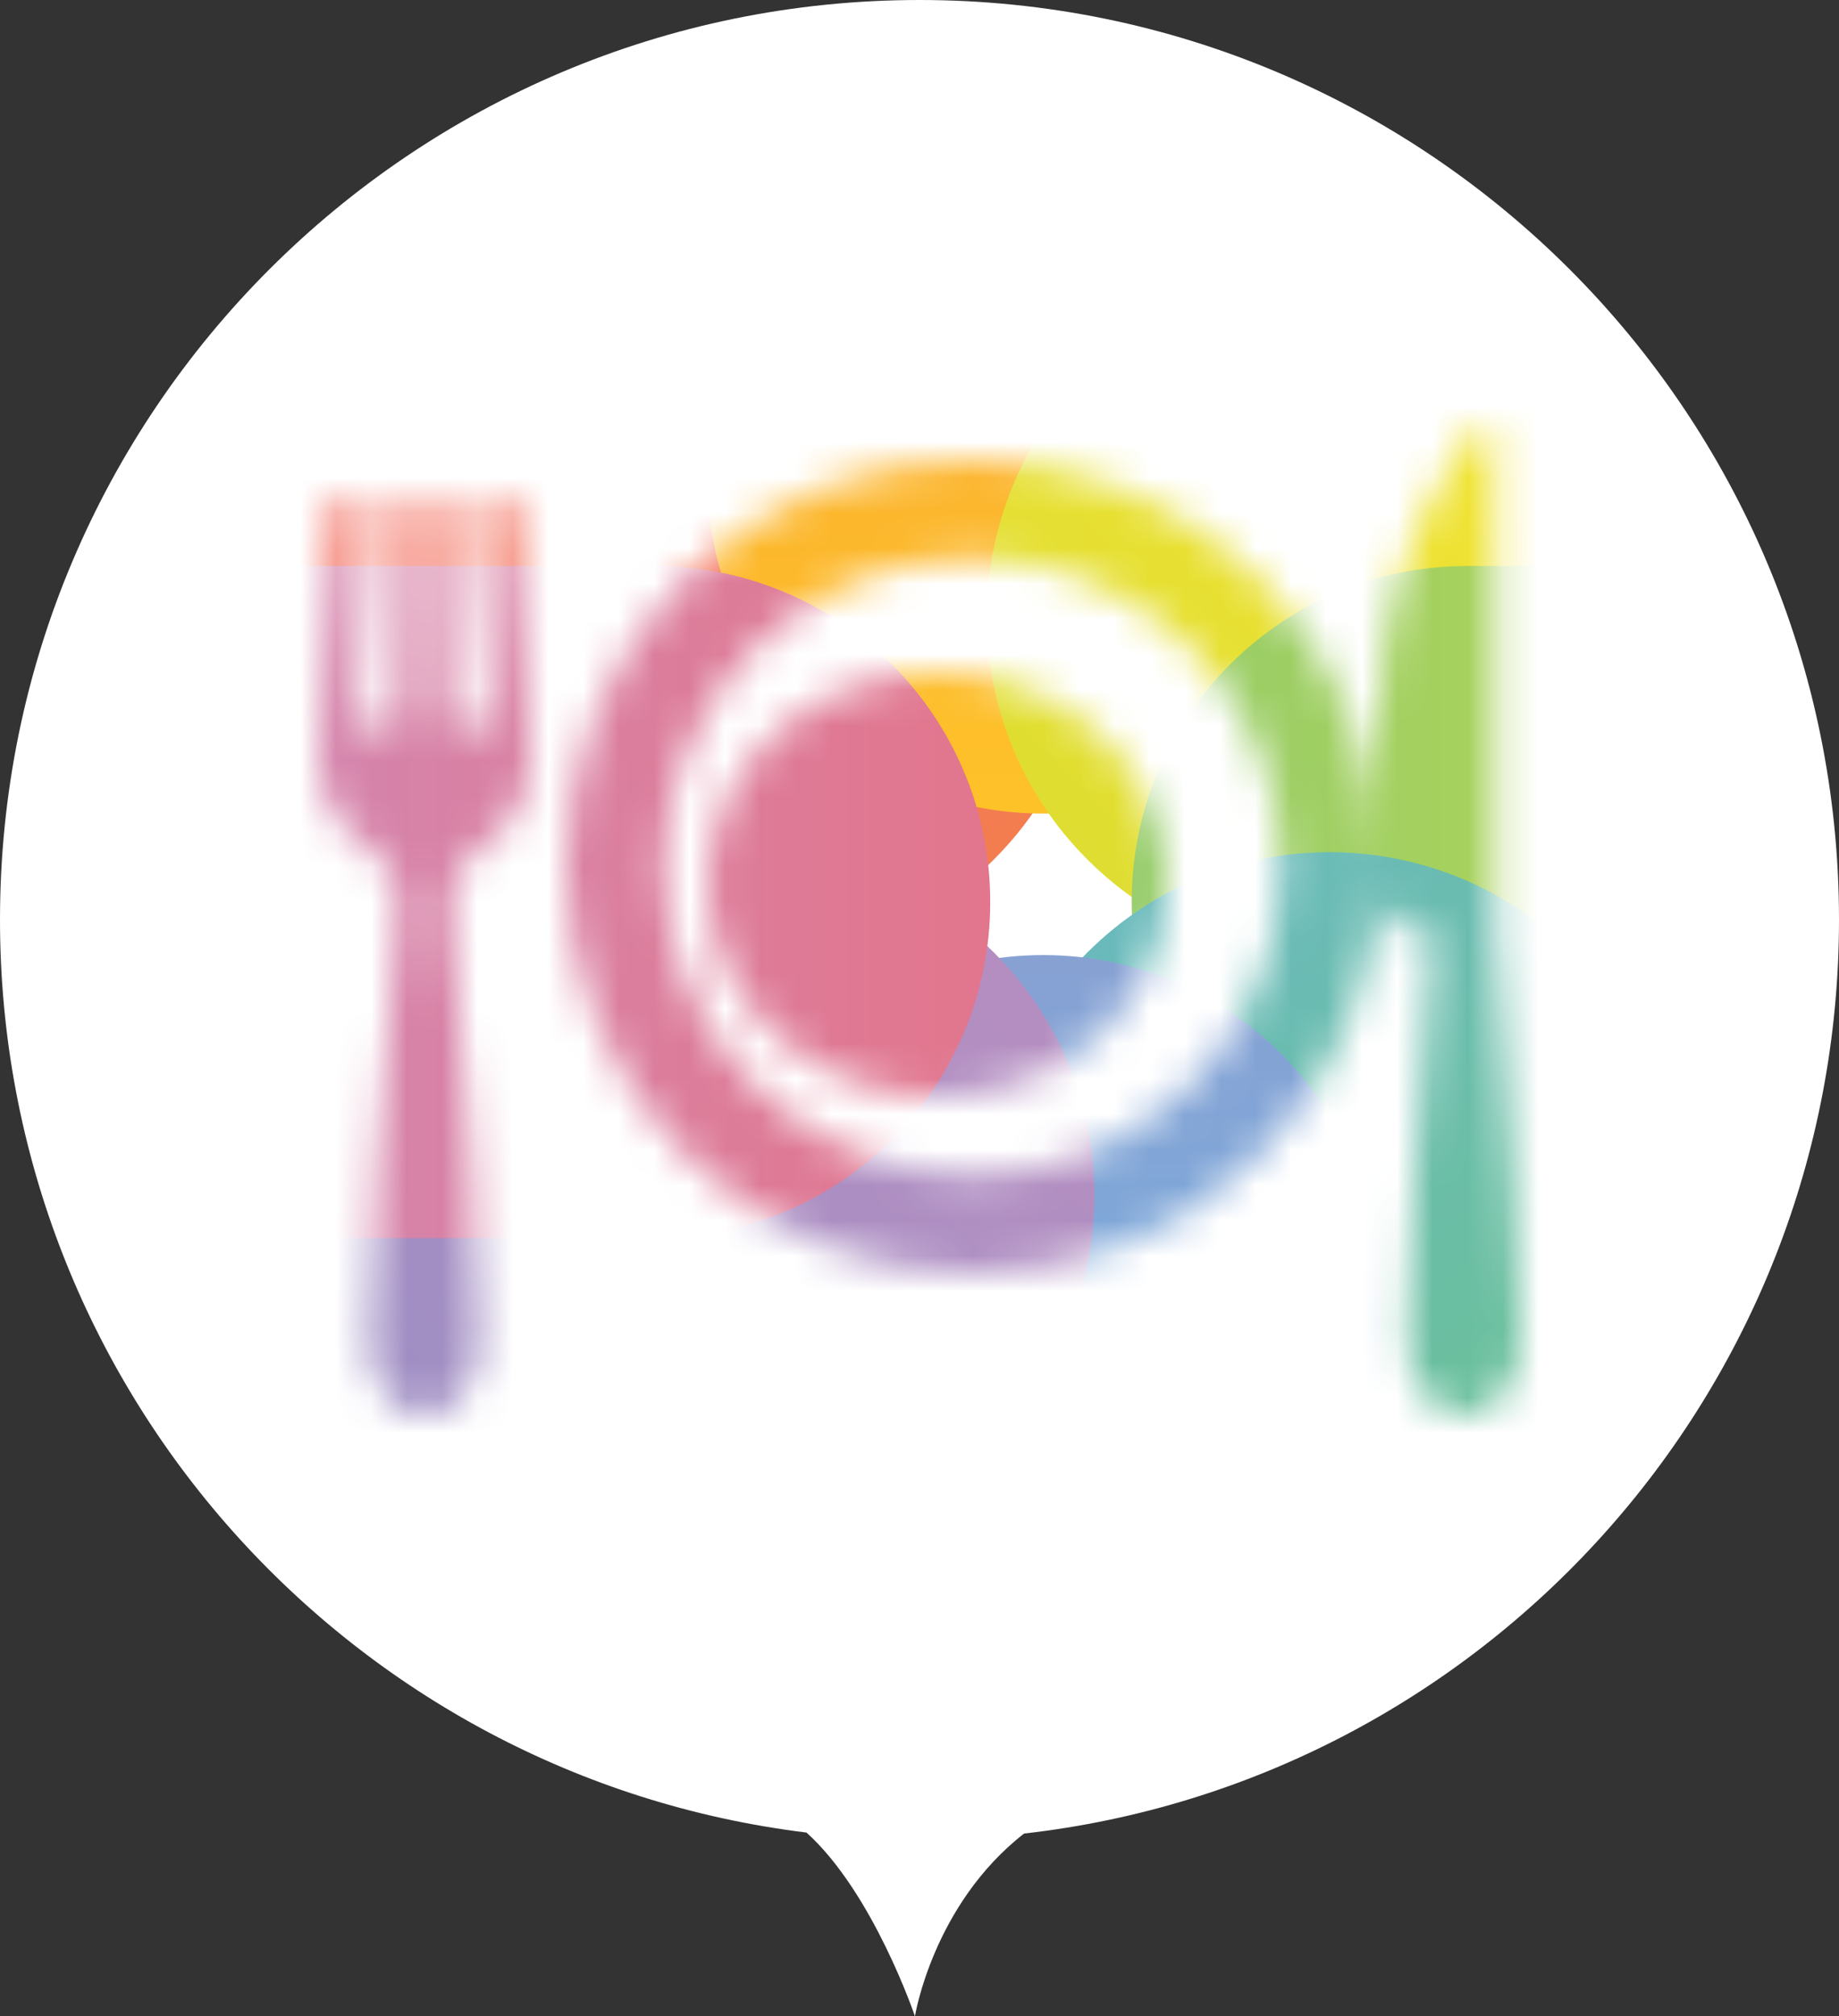 <svg width="52" height="57" viewBox="0 0 52 57" fill="none" xmlns="http://www.w3.org/2000/svg">
<rect x="0" y="0" width="52" height="57" fill="#333333" stroke="none"/>
<path fill-rule="evenodd" clip-rule="evenodd" d="M28.957 51.834C41.924 50.366 52 39.36 52 26C52 11.641 40.359 0 26 0C11.641 0 0 11.641 0 26C0 39.277 9.952 50.23 22.804 51.806C24.694 53.51 25.871 57 25.871 57C25.871 57 26.376 53.846 28.957 51.834Z" fill="white"/>
<mask id="mask0_1_32" style="mask-type:alpha" maskUnits="userSpaceOnUse" x="9" y="12" width="35" height="28">
<path d="M27.5 13C21.149 13 16 18.149 16 24.5C16 30.851 21.149 36 27.5 36C33.851 36 39 30.851 39 24.5C39 18.149 33.851 13 27.5 13ZM27.5 33.226C22.689 33.226 18.774 29.311 18.774 24.5C18.774 19.689 22.689 15.774 27.5 15.774C32.311 15.774 36.226 19.689 36.226 24.5C36.226 29.311 32.311 33.226 27.5 33.226Z" fill="black"/>
<path d="M26.5 19C22.916 19 20 21.692 20 25C20 28.308 22.916 31 26.5 31C30.084 31 33 28.308 33 25C33 21.692 30.084 19 26.5 19Z" fill="black"/>
<path d="M42.271 26.319V12.315C42.271 12.18 42.185 12.06 42.056 12.016C41.927 11.973 41.786 12.017 41.703 12.125C39.95 14.429 39 17.241 39 20.133V25.256C39 25.843 39.478 26.32 40.068 26.32H40.514C40.075 30.835 39.785 37.151 39.785 37.891C39.785 39.056 40.504 40 41.392 40C42.28 40 43 39.056 43 37.891C43 37.151 42.71 30.834 42.271 26.319Z" fill="black"/>
<path d="M13.552 24.001C14.42 23.479 15 22.533 15 21.452L14.57 14.473C14.554 14.207 14.332 14 14.063 14C13.773 14 13.542 14.242 13.556 14.529L13.836 20.126C13.836 20.441 13.579 20.695 13.262 20.695C12.945 20.695 12.688 20.44 12.688 20.126L12.549 14.531C12.541 14.236 12.298 14 12 14C11.702 14 11.459 14.236 11.451 14.531L11.312 20.126C11.312 20.441 11.055 20.695 10.738 20.695C10.421 20.695 10.165 20.44 10.165 20.126L10.444 14.529C10.458 14.241 10.227 14 9.937 14C9.668 14 9.446 14.207 9.43 14.473L9 21.452C9 22.533 9.58 23.479 10.448 24.001C11.012 24.341 11.327 24.976 11.255 25.628C10.765 30.012 10.432 37.17 10.432 37.949C10.432 39.082 11.134 40 12 40C12.866 40 13.568 39.082 13.568 37.949C13.568 37.17 13.235 30.012 12.745 25.628C12.673 24.976 12.988 24.341 13.552 24.001Z" fill="black"/>
</mask>
<g mask="url(#mask0_1_32)">
<g style="mix-blend-mode:multiply">
<path fill-rule="evenodd" clip-rule="evenodd" d="M7.119 3.306C3.334 7.091 3.334 13.228 7.119 17.013L14.4 24.294C18.185 28.079 24.322 28.079 28.107 24.294C31.891 20.509 31.891 14.373 28.107 10.588L20.825 3.306C17.04 -0.478 10.903 -0.478 7.119 3.306Z" fill="url(#paint0_linear_1_32)"/>
</g>
<g style="mix-blend-mode:multiply">
<path fill-rule="evenodd" clip-rule="evenodd" d="M29.5 -6C24.253 -6 20 -1.747 20 3.5V13.5C20 18.747 24.253 23 29.5 23C34.747 23 39 18.747 39 13.5V3.5C39 -1.747 34.747 -6 29.5 -6Z" fill="url(#paint1_linear_1_32)"/>
</g>
<g style="mix-blend-mode:multiply">
<path fill-rule="evenodd" clip-rule="evenodd" d="M51.731 3.306C55.516 7.091 55.516 13.228 51.731 17.013L44.449 24.294C40.664 28.079 34.528 28.079 30.743 24.294C26.958 20.509 26.958 14.373 30.743 10.588L38.024 3.306C41.809 -0.478 47.946 -0.478 51.731 3.306Z" fill="url(#paint2_linear_1_32)"/>
</g>
<g style="mix-blend-mode:multiply">
<path fill-rule="evenodd" clip-rule="evenodd" d="M41.5 16C36.253 16 32 20.253 32 25.5C32 30.747 36.253 35 41.5 35H51.5C56.747 35 61 30.747 61 25.5C61 20.253 56.747 16 51.5 16H41.5Z" fill="url(#paint3_linear_1_32)"/>
</g>
<g style="mix-blend-mode:multiply">
<path fill-rule="evenodd" clip-rule="evenodd" d="M51.731 47.918C55.516 44.133 55.516 37.997 51.731 34.212L44.449 26.93C40.664 23.145 34.528 23.145 30.743 26.93C26.958 30.715 26.958 36.852 30.743 40.637L38.024 47.918C41.809 51.703 47.946 51.703 51.731 47.918Z" fill="url(#paint4_linear_1_32)"/>
</g>
<g style="mix-blend-mode:multiply">
<path fill-rule="evenodd" clip-rule="evenodd" d="M29.5 27C24.253 27 20 31.253 20 36.5V46.5C20 51.747 24.253 56 29.5 56C34.747 56 39 51.747 39 46.5V36.5C39 31.253 34.747 27 29.5 27Z" fill="url(#paint5_linear_1_32)"/>
</g>
<g style="mix-blend-mode:multiply">
<path fill-rule="evenodd" clip-rule="evenodd" d="M7.119 47.918C3.334 44.133 3.334 37.997 7.119 34.212L14.4 26.93C18.185 23.145 24.322 23.145 28.107 26.93C31.891 30.715 31.891 36.852 28.107 40.637L20.825 47.918C17.04 51.703 10.903 51.703 7.119 47.918Z" fill="url(#paint6_linear_1_32)"/>
</g>
<g style="mix-blend-mode:multiply">
<path fill-rule="evenodd" clip-rule="evenodd" d="M7.5 16C2.253 16 -2 20.253 -2 25.5C-2 30.747 2.253 35 7.5 35H18.5C23.747 35 28 30.747 28 25.5C28 20.253 23.747 16 18.5 16H7.5Z" fill="url(#paint7_linear_1_32)"/>
</g>
</g>
<defs>
<linearGradient id="paint0_linear_1_32" x1="0.265" y1="10.16" x2="21.253" y2="31.148" gradientUnits="userSpaceOnUse">
<stop stop-color="#F26568"/>
<stop offset="1" stop-color="#F37D4F"/>
</linearGradient>
<linearGradient id="paint1_linear_1_32" x1="20" y1="-6" x2="20" y2="23" gradientUnits="userSpaceOnUse">
<stop stop-color="#F89B35"/>
<stop offset="1" stop-color="#FEC229"/>
</linearGradient>
<linearGradient id="paint2_linear_1_32" x1="58.584" y1="10.16" x2="37.596" y2="31.148" gradientUnits="userSpaceOnUse">
<stop stop-color="#FFE836"/>
<stop offset="1" stop-color="#DFDD31"/>
</linearGradient>
<linearGradient id="paint3_linear_1_32" x1="61" y1="16" x2="32" y2="16" gradientUnits="userSpaceOnUse">
<stop stop-color="#C7DB43"/>
<stop offset="1" stop-color="#96CC6A"/>
</linearGradient>
<linearGradient id="paint4_linear_1_32" x1="58.584" y1="41.065" x2="37.596" y2="20.077" gradientUnits="userSpaceOnUse">
<stop stop-color="#6AC385"/>
<stop offset="1" stop-color="#6ABABC"/>
</linearGradient>
<linearGradient id="paint5_linear_1_32" x1="20" y1="27" x2="20" y2="56" gradientUnits="userSpaceOnUse">
<stop stop-color="#87A1D3"/>
<stop offset="1" stop-color="#69B7E5"/>
</linearGradient>
<linearGradient id="paint6_linear_1_32" x1="0.265" y1="41.065" x2="21.253" y2="20.077" gradientUnits="userSpaceOnUse">
<stop stop-color="#968EC4"/>
<stop offset="1" stop-color="#B58EC1"/>
</linearGradient>
<linearGradient id="paint7_linear_1_32" x1="28" y1="16" x2="-2" y2="16" gradientUnits="userSpaceOnUse">
<stop stop-color="#E2768D"/>
<stop offset="1" stop-color="#CD8CBD"/>
</linearGradient>
</defs>
</svg>
